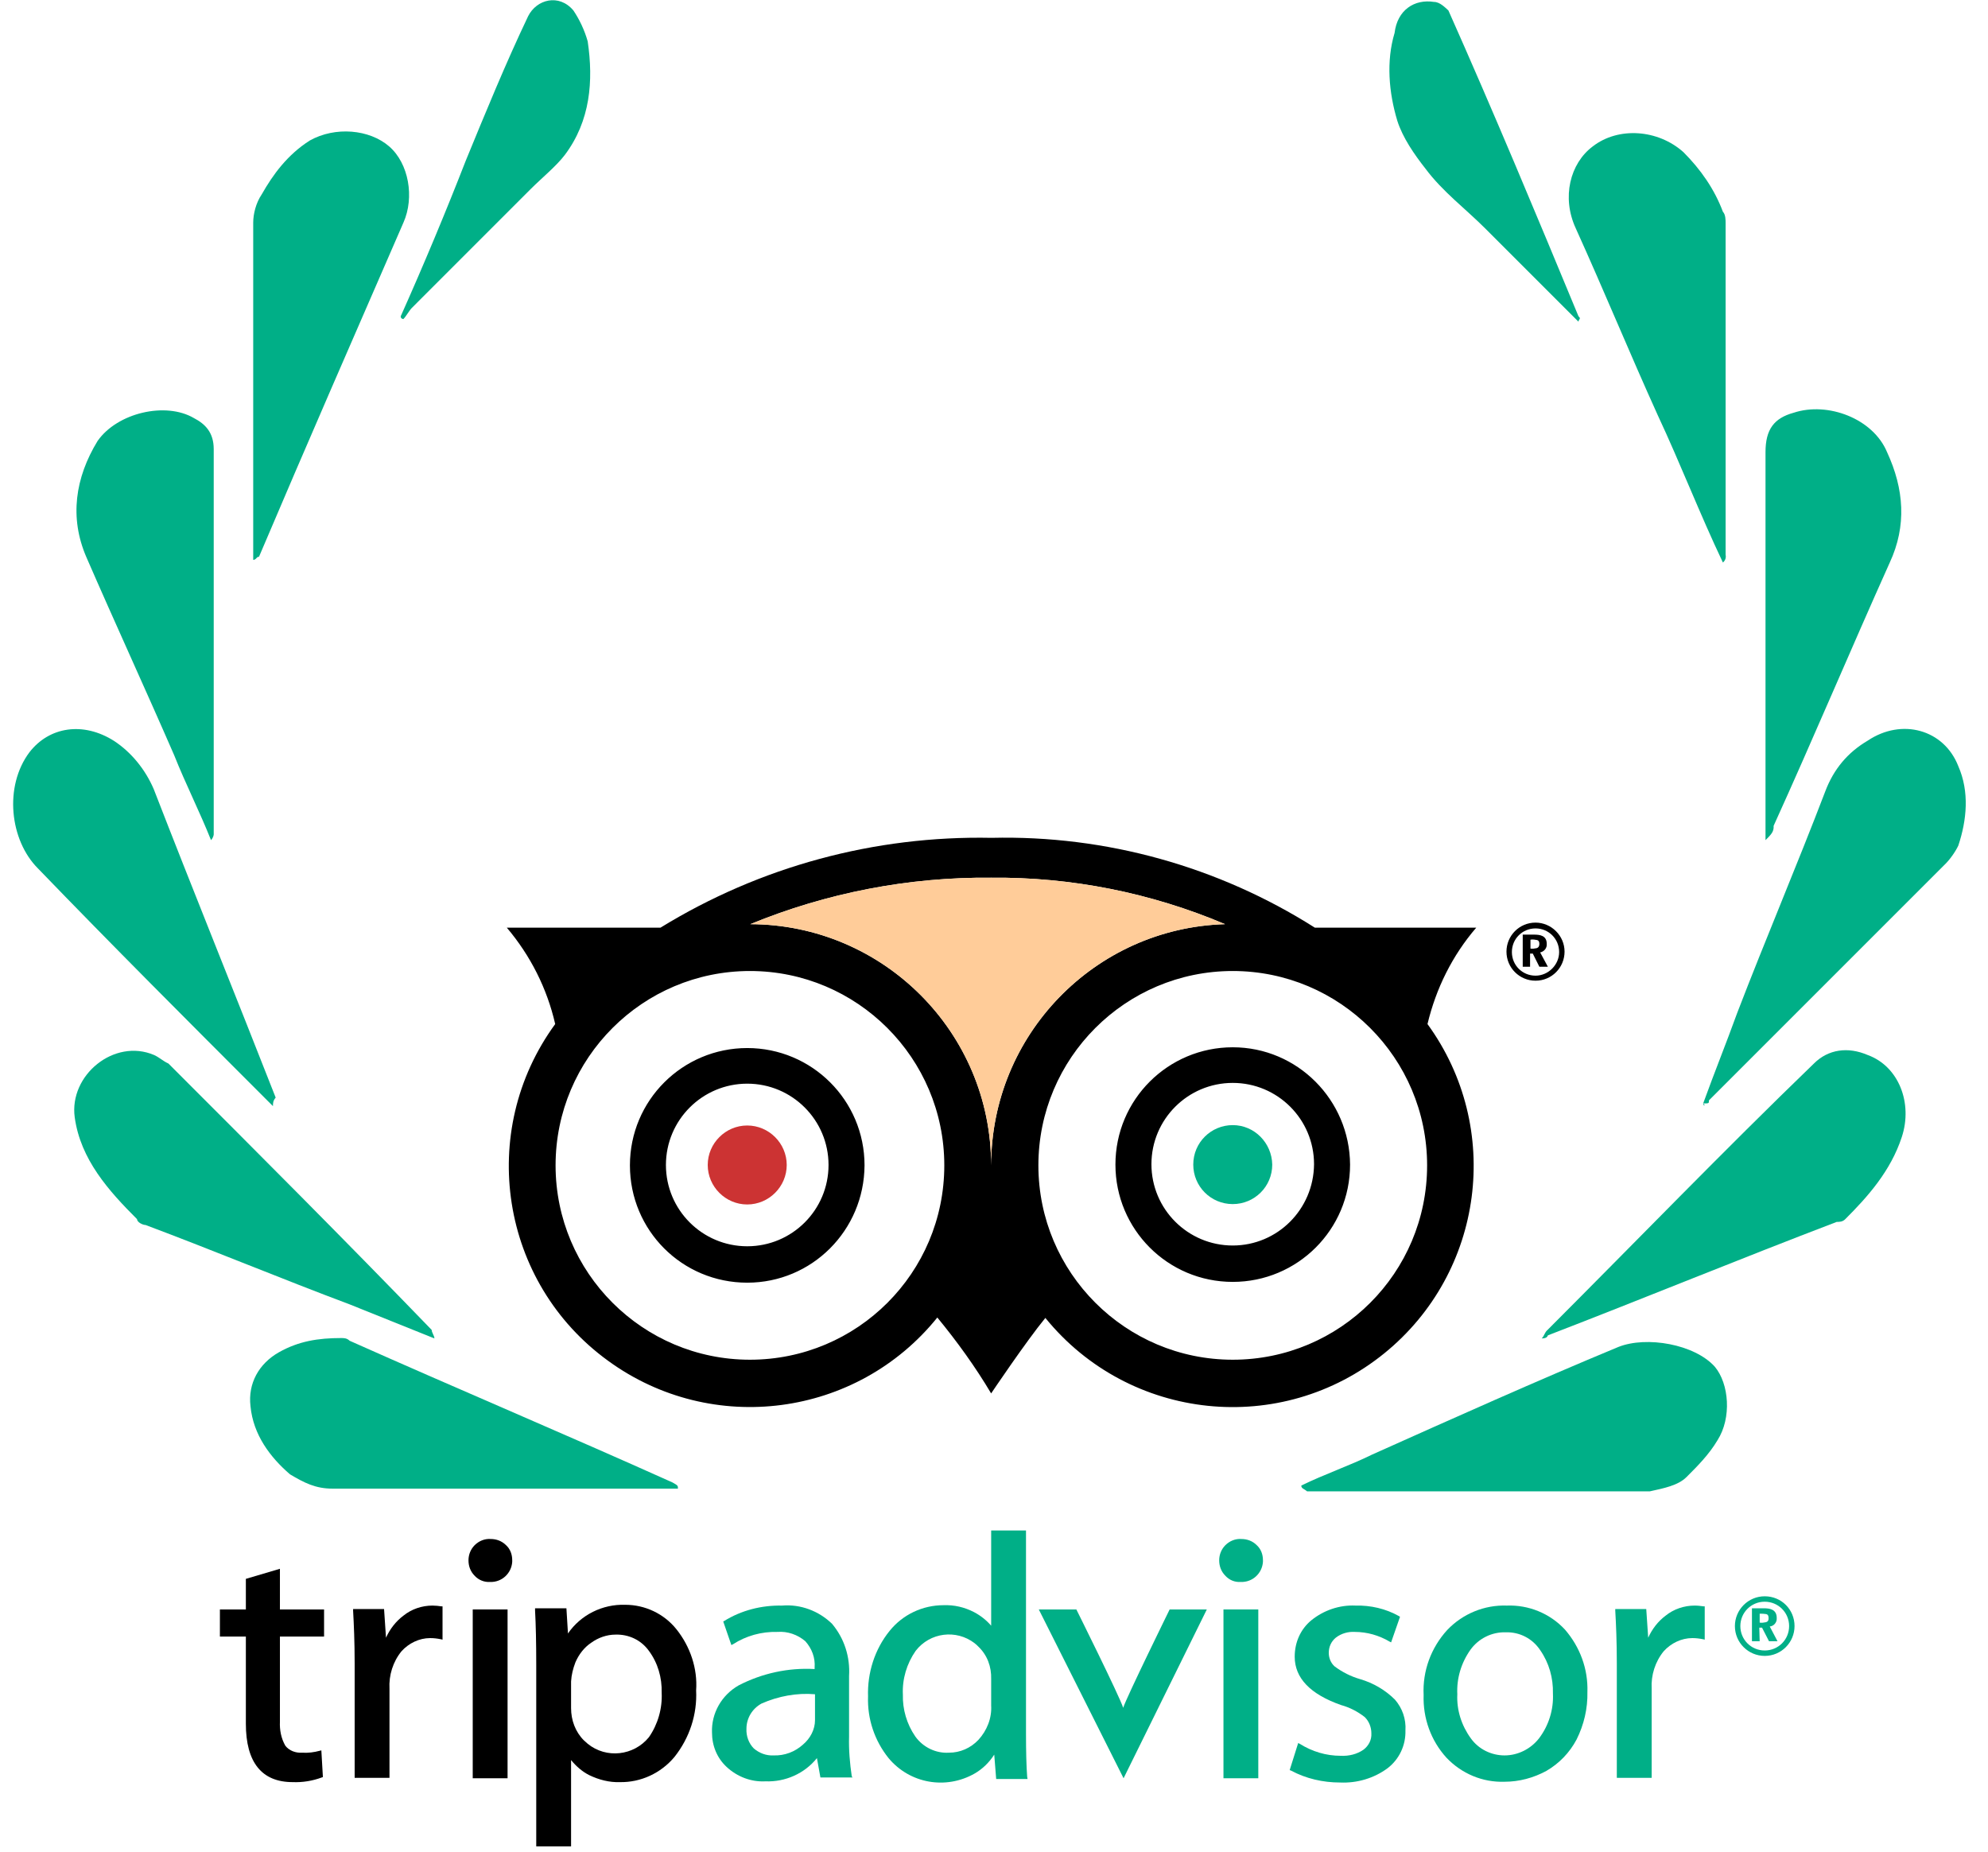<svg width="73" height="68" viewBox="0 0 73 68" fill="none" xmlns="http://www.w3.org/2000/svg">
<g clip-path="url(#clip0)">
<path d="M63.266 20.657C62.427 18.894 61.702 17.018 60.877 15.255C59.84 12.966 58.901 10.677 57.864 8.388C57.337 7.251 57.65 6 58.489 5.374C59.427 4.649 60.877 4.748 61.816 5.587C62.441 6.213 62.953 6.938 63.266 7.777C63.365 7.876 63.365 8.089 63.365 8.189C63.365 12.241 63.365 16.307 63.365 20.359C63.38 20.444 63.38 20.558 63.266 20.657C63.266 20.558 63.266 20.558 63.266 20.657Z" fill="#00AF87"/>
<path d="M9.298 20.558C9.298 19.833 9.298 19.108 9.298 18.368C9.298 14.942 9.298 11.615 9.298 8.175C9.298 7.862 9.397 7.45 9.611 7.137C10.023 6.412 10.549 5.687 11.373 5.161C12.312 4.635 13.563 4.748 14.288 5.374C15.013 6 15.226 7.251 14.814 8.175C13.051 12.227 11.274 16.293 9.511 20.444C9.412 20.444 9.412 20.558 9.298 20.558C9.412 20.558 9.298 20.558 9.298 20.558Z" fill="#00AF87"/>
<path d="M24.894 54.664C24.681 54.664 24.368 54.664 24.169 54.664C20.216 54.664 16.165 54.664 12.212 54.664C11.587 54.664 11.175 54.451 10.648 54.138C9.923 53.513 9.298 52.688 9.198 51.636C9.099 50.797 9.511 50.072 10.236 49.66C10.961 49.248 11.686 49.134 12.525 49.134C12.625 49.134 12.738 49.134 12.838 49.233C16.79 50.996 20.742 52.66 24.695 54.437C24.894 54.551 24.894 54.551 24.894 54.664C24.894 54.551 24.894 54.664 24.894 54.664Z" fill="#00AF87"/>
<path d="M47.784 54.551C48.623 54.138 49.547 53.826 50.385 53.413C53.399 52.063 56.413 50.712 59.427 49.461C60.465 49.049 62.228 49.361 62.968 50.186C63.493 50.812 63.593 52.063 63.067 52.887C62.754 53.413 62.342 53.826 61.93 54.238C61.617 54.551 61.091 54.65 60.579 54.764C56.413 54.764 52.163 54.764 47.997 54.764C47.883 54.664 47.784 54.664 47.784 54.551C47.784 54.664 47.784 54.551 47.784 54.551Z" fill="#00AF87"/>
<path d="M7.749 30.851C7.336 29.813 6.81 28.775 6.398 27.737C5.36 25.349 4.209 22.847 3.171 20.458C2.545 19.008 2.758 17.544 3.583 16.193C4.308 15.155 6.085 14.743 7.123 15.354C7.535 15.568 7.848 15.88 7.848 16.492C7.848 21.169 7.848 25.96 7.848 30.638C7.848 30.638 7.848 30.737 7.749 30.851C7.848 30.851 7.749 30.851 7.749 30.851Z" fill="#00AF87"/>
<path d="M64.83 30.851C64.83 29.913 64.83 28.974 64.83 27.936C64.83 24.197 64.83 20.345 64.83 16.605C64.83 15.767 65.142 15.354 65.867 15.155C67.118 14.743 68.782 15.369 69.294 16.605C69.919 17.956 70.019 19.307 69.393 20.657C67.943 23.885 66.593 27.098 65.128 30.325C65.142 30.538 65.043 30.638 64.83 30.851C64.929 30.851 64.83 30.851 64.83 30.851Z" fill="#00AF87"/>
<path d="M56.612 49.148C56.712 49.049 56.712 48.935 56.826 48.836C60.053 45.608 63.266 42.281 66.607 39.054C67.133 38.528 67.858 38.429 68.583 38.741C69.72 39.154 70.246 40.504 69.834 41.755C69.422 43.007 68.583 43.945 67.758 44.769C67.659 44.869 67.545 44.869 67.446 44.869C63.906 46.219 60.38 47.67 56.84 49.035C56.826 49.049 56.826 49.148 56.612 49.148Z" fill="#00AF87"/>
<path d="M15.952 49.148C14.914 48.736 13.876 48.309 12.838 47.897C10.336 46.959 7.848 45.921 5.346 44.983C5.246 44.983 5.033 44.883 5.033 44.769C3.995 43.732 2.957 42.58 2.744 41.03C2.531 39.481 4.194 38.116 5.659 38.741C5.872 38.841 5.971 38.955 6.185 39.054C9.412 42.281 12.625 45.495 15.852 48.836C15.852 48.935 15.952 49.049 15.952 49.148C15.952 49.049 15.952 49.148 15.952 49.148Z" fill="#00AF87"/>
<path d="M10.023 40.618C9.924 40.519 9.81 40.405 9.71 40.305C6.91 37.505 4.095 34.69 1.393 31.889C0.356 30.851 0.142 28.875 1.081 27.624C1.806 26.685 3.057 26.486 4.194 27.211C4.82 27.624 5.332 28.249 5.644 28.974C7.094 32.713 8.658 36.566 10.123 40.305C10.023 40.419 10.023 40.519 10.023 40.618Z" fill="#00AF87"/>
<path d="M62.541 40.519C62.953 39.381 63.38 38.329 63.792 37.192C64.83 34.49 65.981 31.789 67.019 29.074C67.332 28.235 67.858 27.624 68.583 27.197C69.834 26.358 71.384 26.785 71.91 28.135C72.322 29.074 72.223 30.112 71.91 31.05C71.811 31.263 71.597 31.576 71.384 31.775C68.469 34.69 65.669 37.49 62.754 40.405C62.754 40.519 62.754 40.519 62.541 40.519C62.655 40.618 62.541 40.618 62.541 40.519Z" fill="#00AF87"/>
<path d="M57.963 11.814C56.826 10.677 55.674 9.525 54.537 8.388C53.812 7.663 52.973 7.037 52.348 6.199C51.935 5.673 51.509 5.061 51.31 4.436C50.997 3.398 50.897 2.246 51.21 1.208C51.31 0.37 51.935 -0.043 52.66 0.071C52.874 0.071 53.073 0.284 53.186 0.384C54.85 4.123 56.414 7.876 57.963 11.615C58.077 11.715 57.963 11.715 57.963 11.814Z" fill="#00AF87"/>
<path d="M14.714 11.615C15.553 9.739 16.378 7.762 17.103 5.9C17.828 4.137 18.553 2.36 19.392 0.597C19.704 -0.028 20.529 -0.242 21.055 0.384C21.268 0.697 21.467 1.109 21.581 1.521C21.794 2.971 21.681 4.436 20.742 5.687C20.43 6.099 19.904 6.526 19.491 6.938C18.041 8.388 16.577 9.852 15.127 11.303C15.027 11.402 14.913 11.615 14.814 11.715C14.814 11.715 14.714 11.715 14.714 11.615Z" fill="#00AF87"/>
<path d="M56.199 35.5H55.915V34.32H56.327C56.541 34.32 56.797 34.348 56.797 34.661C56.811 34.817 56.697 34.945 56.555 34.974L56.839 35.5H56.526L56.285 35.017H56.185V35.5H56.199ZM56.199 34.832C56.27 34.846 56.356 34.832 56.427 34.817C56.512 34.789 56.526 34.718 56.526 34.661C56.526 34.576 56.498 34.533 56.441 34.519C56.37 34.505 56.285 34.49 56.199 34.505V34.832Z" fill="black"/>
<path d="M27.439 38.485C25.064 38.485 23.131 40.405 23.131 42.793C23.131 45.182 25.05 47.101 27.439 47.101C29.813 47.101 31.732 45.182 31.746 42.793C31.746 40.405 29.813 38.485 27.439 38.485ZM27.439 45.764C25.79 45.764 24.453 44.428 24.453 42.779C24.453 41.13 25.79 39.793 27.439 39.793C29.088 39.793 30.424 41.13 30.424 42.779C30.424 44.428 29.088 45.764 27.439 45.764ZM54.209 34.064H48.281C44.741 31.818 40.604 30.666 36.41 30.766C32.116 30.68 27.908 31.818 24.254 34.064H18.61C19.477 35.088 20.088 36.296 20.387 37.604C17.501 41.556 18.368 47.101 22.335 49.973C26.145 52.745 31.462 52.048 34.419 48.38C35.144 49.262 35.812 50.186 36.395 51.167C36.395 51.167 37.675 49.262 38.386 48.395C41.471 52.191 47.044 52.773 50.84 49.688C54.494 46.717 55.19 41.414 52.418 37.604C52.731 36.296 53.328 35.088 54.209 34.064ZM27.538 49.93C23.6 49.93 20.401 46.731 20.401 42.793C20.401 38.855 23.6 35.656 27.538 35.656C31.476 35.656 34.675 38.855 34.675 42.793C34.675 46.745 31.476 49.93 27.538 49.93ZM27.552 33.936C30.353 32.784 33.367 32.202 36.395 32.23C39.338 32.202 42.267 32.784 44.982 33.936C40.206 34.078 36.395 38.002 36.395 42.793C36.395 37.917 32.443 33.95 27.552 33.936ZM45.267 49.93C41.329 49.93 38.13 46.731 38.13 42.793C38.13 38.855 41.329 35.656 45.267 35.656C49.205 35.656 52.404 38.855 52.404 42.793C52.404 46.745 49.205 49.93 45.267 49.93ZM45.267 38.457C42.892 38.457 40.959 40.376 40.959 42.765C40.959 45.139 42.878 47.072 45.267 47.072C47.641 47.072 49.575 45.153 49.575 42.765C49.56 40.391 47.641 38.457 45.267 38.457ZM45.267 45.736C43.618 45.736 42.281 44.4 42.281 42.751C42.281 41.101 43.618 39.765 45.267 39.765C46.916 39.765 48.252 41.101 48.252 42.751C48.238 44.414 46.902 45.736 45.267 45.736Z" fill="black"/>
<path d="M56.385 33.879C55.788 33.879 55.318 34.362 55.318 34.945C55.318 35.542 55.802 36.012 56.385 36.012C56.982 36.012 57.451 35.528 57.451 34.945C57.451 34.362 56.968 33.879 56.385 33.879ZM56.385 35.827C55.901 35.827 55.517 35.443 55.517 34.96C55.517 34.476 55.901 34.092 56.385 34.092C56.868 34.092 57.252 34.476 57.252 34.96C57.252 35.429 56.854 35.827 56.385 35.827Z" fill="black"/>
<path d="M45.267 41.315C44.471 41.315 43.817 41.954 43.817 42.765C43.817 43.561 44.457 44.215 45.267 44.215C46.063 44.215 46.717 43.575 46.717 42.765C46.703 41.969 46.063 41.315 45.267 41.315Z" fill="#00AF87"/>
<path d="M27.438 41.329C26.642 41.329 25.988 41.983 25.988 42.779C25.988 43.575 26.642 44.229 27.438 44.229C28.235 44.229 28.889 43.575 28.889 42.779C28.889 41.983 28.235 41.329 27.438 41.329Z" fill="#CC3333"/>
<path d="M27.552 33.936C30.353 32.785 33.367 32.202 36.395 32.23C39.338 32.202 42.267 32.785 44.982 33.936C40.205 34.078 36.395 38.002 36.395 42.793C36.395 37.917 32.443 33.95 27.552 33.936Z" fill="#FFCC99"/>
<path d="M11.9 60.095V59.1H10.279V57.607L9.028 57.977V59.1H8.075V60.095H9.028V63.294C9.028 64.716 9.611 65.441 10.748 65.441C11.103 65.455 11.473 65.398 11.814 65.27L11.857 65.256L11.8 64.275L11.743 64.289C11.53 64.346 11.317 64.375 11.089 64.36C10.862 64.375 10.62 64.289 10.478 64.105C10.322 63.834 10.265 63.522 10.279 63.223V60.095H11.9Z" fill="black"/>
<path d="M16.207 58.986C16.108 58.972 15.994 58.958 15.88 58.958C15.496 58.958 15.113 59.086 14.814 59.328C14.53 59.541 14.316 59.825 14.174 60.138L14.103 59.086H12.966V59.143C12.994 59.64 13.023 60.294 13.023 61.076V65.284H14.302V62.014C14.274 61.517 14.43 61.019 14.743 60.636C15.013 60.337 15.397 60.152 15.795 60.152C15.923 60.152 16.051 60.166 16.193 60.195L16.25 60.209V58.986H16.207Z" fill="black"/>
<path d="M18.638 59.1H17.359V65.299H18.638V59.1Z" fill="black"/>
<path d="M17.999 58.091C18.425 58.105 18.781 57.778 18.809 57.351C18.809 57.337 18.809 57.309 18.809 57.295C18.809 57.081 18.738 56.882 18.582 56.74C18.425 56.584 18.226 56.513 18.013 56.513C17.8 56.498 17.587 56.584 17.43 56.74C17.288 56.882 17.203 57.081 17.203 57.295C17.203 57.508 17.274 57.707 17.43 57.863C17.572 58.02 17.785 58.105 17.999 58.091Z" fill="black"/>
<path d="M24.837 59.825C24.382 59.257 23.686 58.929 22.96 58.929C22.122 58.901 21.326 59.299 20.856 59.982L20.799 59.057H19.648V59.143C19.676 59.655 19.691 60.323 19.691 61.133V67.801H20.97V64.631C21.155 64.858 21.382 65.057 21.638 65.185C21.994 65.356 22.378 65.455 22.762 65.441C23.529 65.455 24.268 65.114 24.766 64.517C25.32 63.82 25.605 62.953 25.562 62.072C25.619 61.275 25.349 60.465 24.837 59.825ZM21.709 60.323C21.965 60.138 22.278 60.024 22.605 60.024C23.088 60.01 23.543 60.223 23.828 60.621C24.155 61.062 24.311 61.602 24.297 62.157C24.325 62.74 24.155 63.323 23.828 63.792C23.273 64.474 22.264 64.588 21.581 64.033C21.539 63.991 21.482 63.948 21.439 63.906C21.127 63.593 20.97 63.166 20.97 62.725V61.745C20.984 61.503 21.041 61.275 21.127 61.048C21.255 60.749 21.453 60.493 21.709 60.323Z" fill="black"/>
<path d="M64.616 60.266H64.332V59.057H64.758C64.972 59.057 65.242 59.086 65.242 59.413C65.256 59.569 65.142 59.711 64.986 59.726L65.27 60.266H64.958L64.702 59.768H64.602L64.616 60.266ZM64.616 59.583C64.688 59.598 64.773 59.583 64.844 59.569C64.943 59.541 64.943 59.47 64.943 59.413C64.943 59.328 64.915 59.285 64.858 59.271C64.773 59.256 64.702 59.256 64.616 59.256V59.583Z" fill="#00AF87"/>
<path d="M64.801 58.617C64.19 58.617 63.706 59.114 63.706 59.711C63.706 60.323 64.204 60.806 64.801 60.806C65.413 60.806 65.896 60.309 65.896 59.711C65.896 59.1 65.413 58.617 64.801 58.617ZM64.801 60.607C64.304 60.607 63.906 60.209 63.906 59.711C63.906 59.214 64.304 58.816 64.801 58.816C65.299 58.816 65.697 59.214 65.697 59.711C65.697 60.209 65.299 60.607 64.801 60.607Z" fill="#00AF87"/>
<path d="M31.277 65.228C31.206 64.744 31.164 64.261 31.178 63.778V61.545C31.221 60.849 31.007 60.166 30.552 59.626C30.069 59.157 29.401 58.901 28.718 58.958C27.965 58.944 27.226 59.129 26.586 59.527L26.557 59.541L26.856 60.408L26.913 60.38C27.396 60.067 27.965 59.91 28.548 59.925C28.917 59.896 29.287 60.024 29.571 60.266C29.813 60.536 29.941 60.877 29.913 61.233V61.289C28.946 61.233 27.979 61.446 27.126 61.887C26.5 62.242 26.117 62.91 26.145 63.621C26.145 64.105 26.33 64.559 26.685 64.886C27.069 65.242 27.581 65.441 28.107 65.412C28.832 65.441 29.543 65.128 29.998 64.559L30.126 65.27H31.306L31.277 65.228ZM29.486 64.062C29.188 64.332 28.804 64.474 28.405 64.46C28.135 64.474 27.88 64.375 27.68 64.204C27.496 64.019 27.396 63.749 27.41 63.479C27.41 63.095 27.624 62.74 27.965 62.555C28.576 62.285 29.259 62.157 29.927 62.214V63.166C29.927 63.507 29.756 63.834 29.486 64.062Z" fill="#00AF87"/>
<path d="M37.732 65.327L37.718 65.242C37.689 64.858 37.675 64.318 37.675 63.65V56.2H36.396V59.697C36.225 59.498 36.012 59.328 35.77 59.2C35.415 59.015 35.031 58.929 34.647 58.944C33.879 58.944 33.154 59.285 32.671 59.882C32.116 60.565 31.846 61.432 31.875 62.299C31.846 63.123 32.116 63.92 32.628 64.559C33.41 65.498 34.732 65.725 35.784 65.128C36.083 64.957 36.325 64.716 36.509 64.431L36.58 65.327H37.732ZM36.396 61.659V62.626C36.424 63.095 36.239 63.55 35.926 63.891C35.642 64.19 35.258 64.36 34.846 64.36C34.363 64.389 33.893 64.161 33.609 63.763C33.296 63.308 33.14 62.768 33.154 62.228C33.126 61.659 33.296 61.09 33.623 60.621C34.149 59.939 35.116 59.825 35.784 60.337C35.841 60.38 35.884 60.422 35.926 60.465C36.253 60.778 36.41 61.204 36.396 61.659Z" fill="#00AF87"/>
<path d="M42.95 59.1C42.95 59.1 41.358 62.342 41.244 62.711C41.102 62.27 39.524 59.1 39.524 59.1H38.145L41.258 65.299L44.315 59.1H42.95Z" fill="#00AF87"/>
<path d="M46.205 59.1H44.926V65.299H46.205V59.1Z" fill="#00AF87"/>
<path d="M45.565 58.091C45.992 58.105 46.347 57.778 46.376 57.351C46.376 57.337 46.376 57.309 46.376 57.295C46.376 57.081 46.304 56.882 46.148 56.74C45.992 56.584 45.793 56.513 45.579 56.513C45.366 56.498 45.153 56.584 44.996 56.74C44.854 56.882 44.769 57.081 44.769 57.295C44.769 57.508 44.84 57.707 44.996 57.863C45.139 58.02 45.338 58.105 45.565 58.091Z" fill="#00AF87"/>
<path d="M51.224 62.413C50.868 62.057 50.428 61.801 49.944 61.659C49.603 61.56 49.291 61.403 49.006 61.19C48.864 61.062 48.793 60.877 48.793 60.693C48.793 60.479 48.878 60.28 49.049 60.138C49.248 59.982 49.504 59.91 49.745 59.925C50.2 59.925 50.641 60.053 51.025 60.28L51.082 60.309L51.409 59.37L51.366 59.342C50.883 59.072 50.328 58.944 49.774 58.958C49.191 58.93 48.608 59.129 48.153 59.498C47.755 59.825 47.542 60.309 47.542 60.835C47.542 61.617 48.11 62.214 49.248 62.612C49.561 62.697 49.859 62.853 50.115 63.053C50.271 63.209 50.357 63.422 50.357 63.65C50.371 63.891 50.257 64.105 50.072 64.247C49.831 64.417 49.532 64.488 49.234 64.474C48.693 64.474 48.181 64.318 47.727 64.034L47.67 64.005L47.357 65L47.4 65.014C47.954 65.313 48.58 65.455 49.205 65.455C49.831 65.484 50.456 65.299 50.954 64.929C51.38 64.602 51.622 64.09 51.608 63.55C51.636 63.124 51.494 62.725 51.224 62.413Z" fill="#00AF87"/>
<path d="M57.465 59.839C56.911 59.242 56.129 58.929 55.333 58.958C54.508 58.929 53.712 59.257 53.143 59.854C52.546 60.508 52.233 61.361 52.276 62.242C52.247 63.095 52.546 63.92 53.115 64.545C53.669 65.128 54.437 65.455 55.247 65.427C55.787 65.427 56.313 65.284 56.783 65.029C57.252 64.758 57.636 64.36 57.892 63.877C58.162 63.337 58.304 62.74 58.29 62.128C58.318 61.29 58.02 60.479 57.465 59.839ZM55.247 64.46C54.764 64.46 54.295 64.233 54.01 63.834C53.669 63.365 53.484 62.797 53.513 62.214C53.484 61.631 53.655 61.062 53.996 60.579C54.295 60.166 54.778 59.925 55.29 59.939C55.802 59.925 56.271 60.166 56.555 60.593C56.882 61.062 57.038 61.617 57.024 62.185C57.053 62.782 56.868 63.365 56.513 63.834C56.214 64.218 55.745 64.46 55.247 64.46Z" fill="#00AF87"/>
<path d="M62.555 58.986C62.455 58.972 62.342 58.958 62.228 58.958C61.844 58.958 61.46 59.086 61.162 59.328C60.877 59.541 60.664 59.825 60.522 60.138L60.451 59.086H59.313V59.143C59.342 59.64 59.37 60.294 59.37 61.076V65.284H60.65V62.014C60.621 61.517 60.778 61.019 61.091 60.636C61.361 60.337 61.745 60.152 62.143 60.152C62.271 60.152 62.399 60.166 62.541 60.195L62.598 60.209V58.986H62.555Z" fill="#00AF87"/>
</g>
<defs>
<clipPath id="clip0">
<rect width="72.663" height="68" fill="white"/>
</clipPath>
</defs>
</svg>
